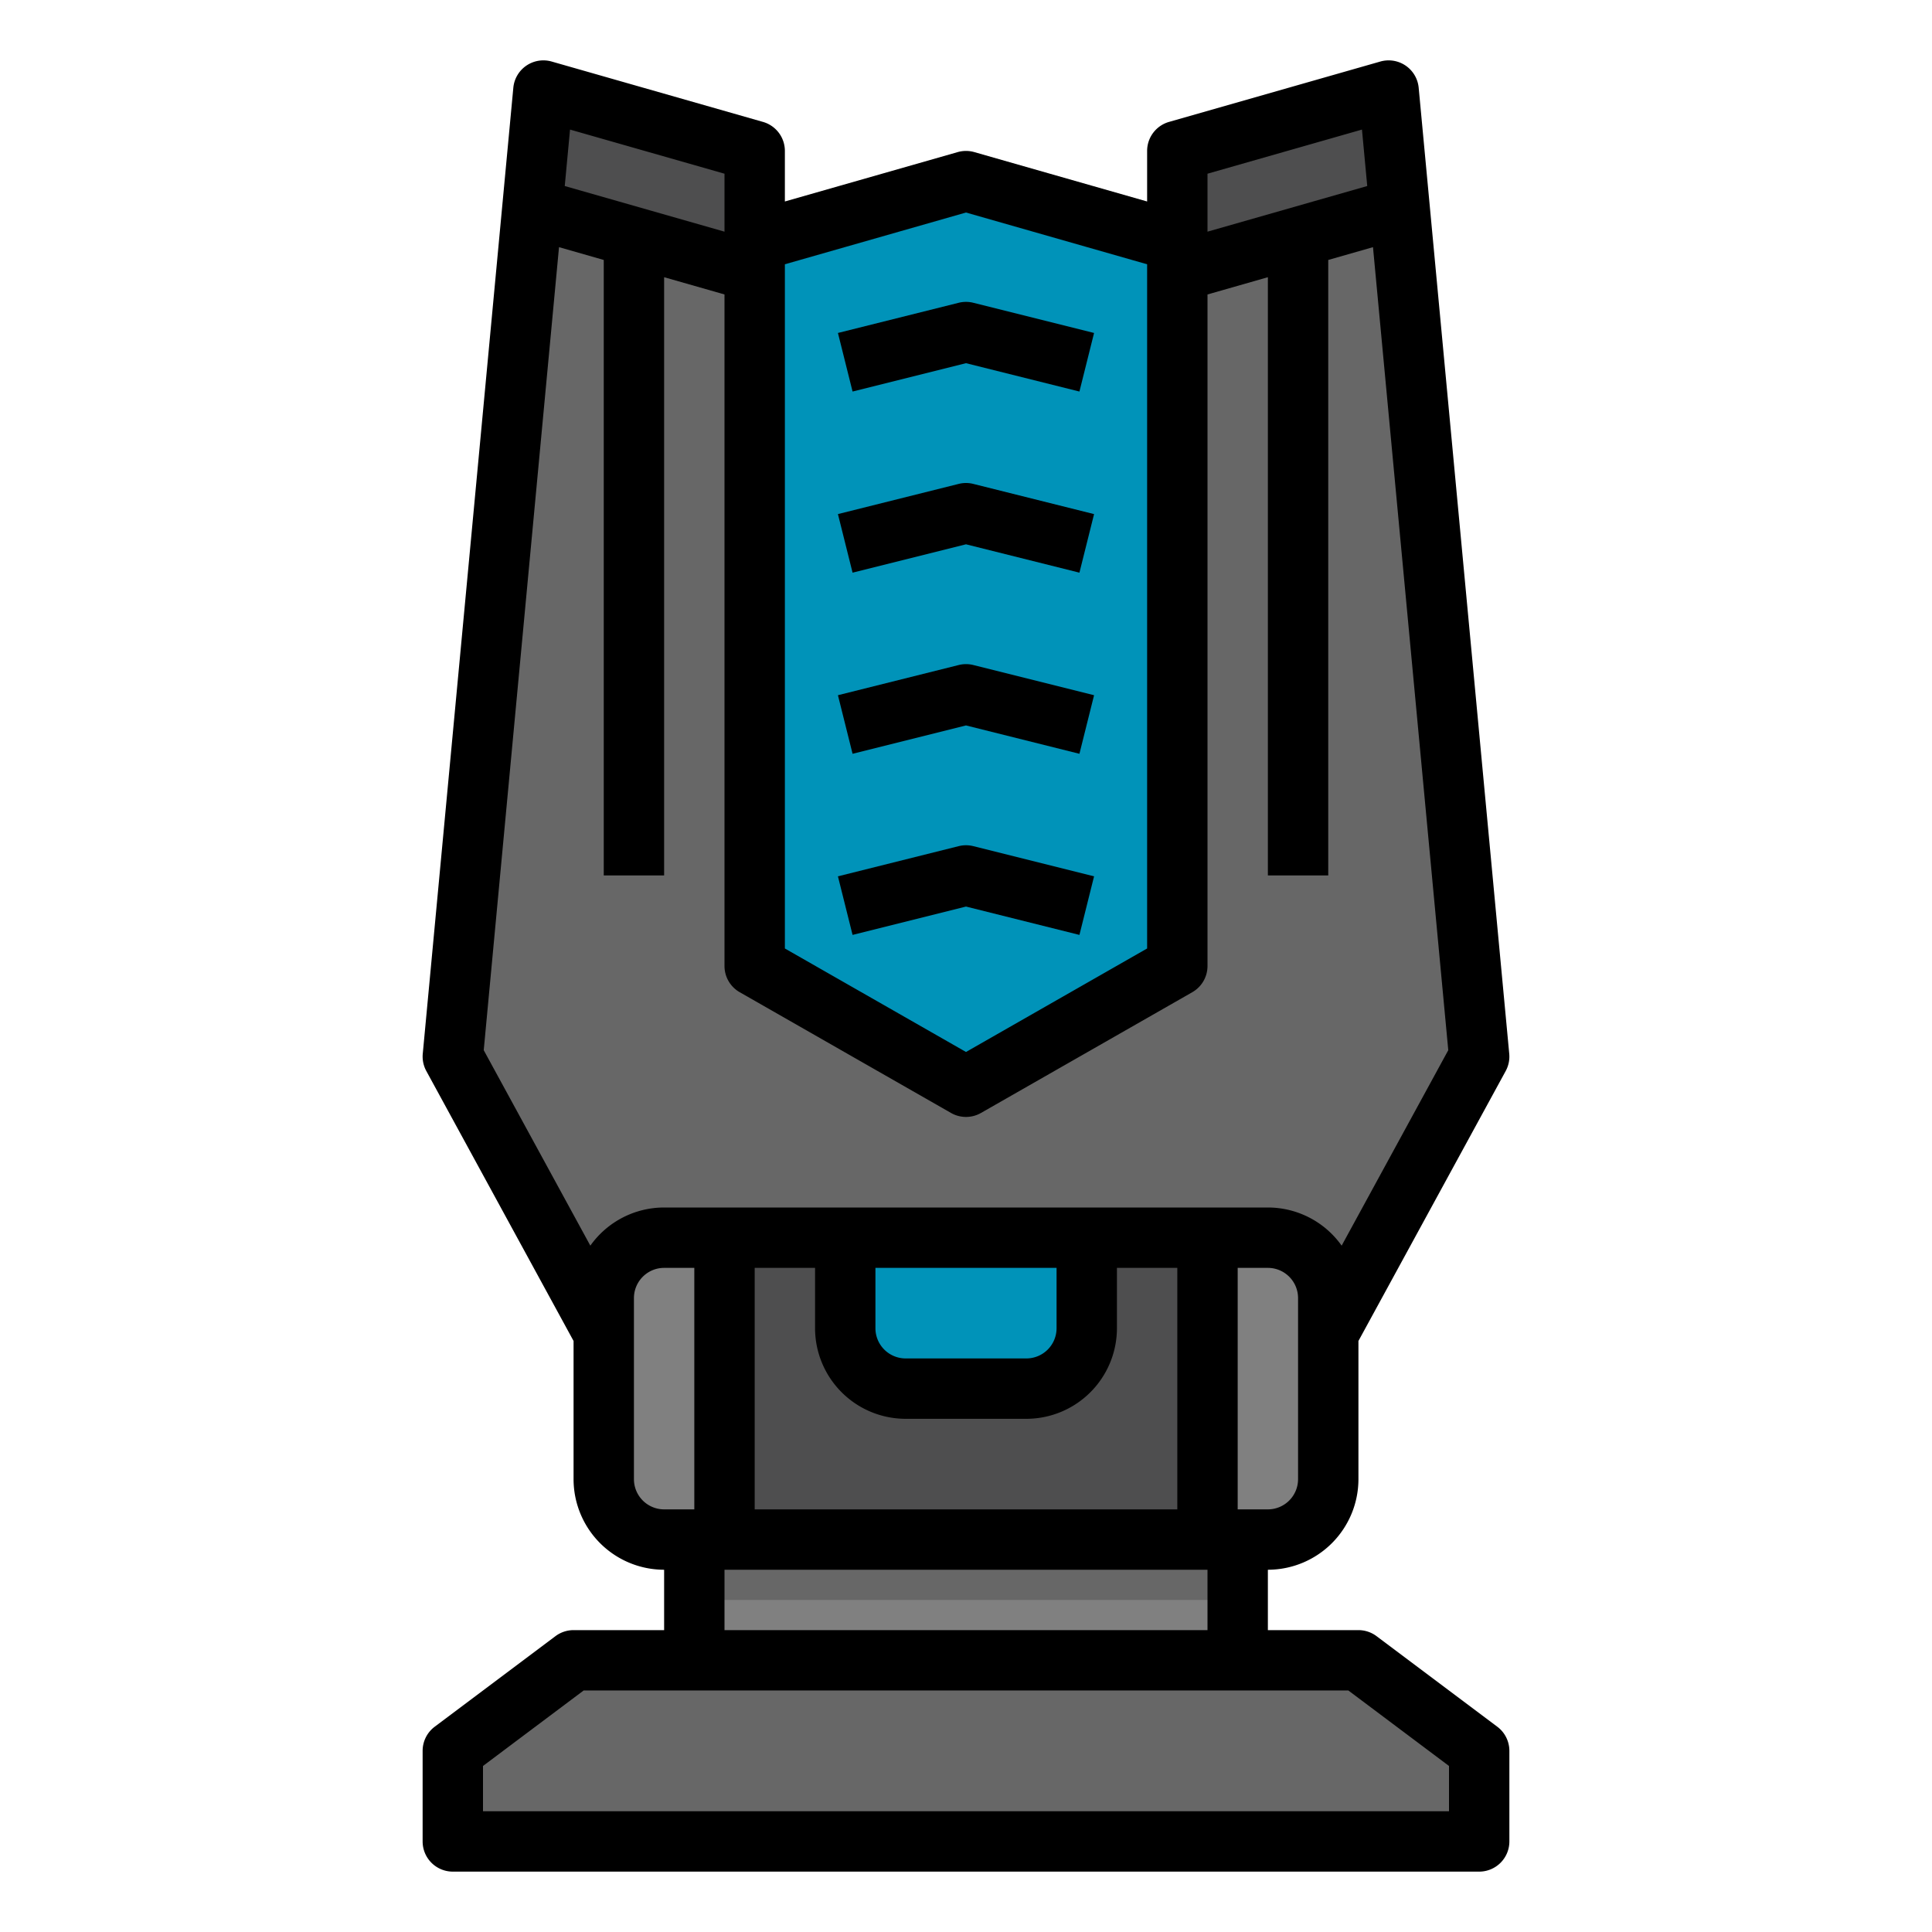 <svg id="Filledoutline" height="70" viewBox="0 0 512 512" width="70" xmlns="http://www.w3.org/2000/svg"><path d="m184 392h144v64h-144z" fill="#808080"/><path d="m344 304h-176v-230.857l88-25.143 88 25.143z" fill="#0093b9"/><path d="m392 280-40 73.33h-192l-40-73.33 21.21-226.28 2.79-29.72 56 16v216l56 32 56-32v-216l56-16 2.79 29.72z" fill="#676767"/><path d="m370.79 53.72-58.79 18.28v-32l56-16z" fill="#4e4e4f"/><path d="m200 40v32l-58.79-18.28 2.79-29.72z" fill="#4e4e4f"/><path d="m392 464-32-24h-208l-32 24v24h272z" fill="#676767"/><rect fill="#4e4e4f" height="80" rx="16" width="192" x="160" y="328"/><path d="m224 328v24a16 16 0 0 0 16 16h32a16 16 0 0 0 16-16v-24z" fill="#0093b9"/><path d="m352 392v-48a16 16 0 0 0 -16-16h-16v80h16a16 16 0 0 0 16-16z" fill="#808080"/><path d="m160 392v-48a16 16 0 0 1 16-16h16v80h-16a16 16 0 0 1 -16-16z" fill="#808080"/><path d="m184 408h144v16h-144z" fill="#676767"/><path d="m396.8 457.6-32-24a8 8 0 0 0 -4.8-1.6h-24v-16a24.028 24.028 0 0 0 24-24v-36.63l39.023-71.539a8 8 0 0 0 .942-4.578l-24-256a8 8 0 0 0 -10.165-6.945l-56 16a8 8 0 0 0 -5.8 7.692v13.394l-45.8-13.086a7.991 7.991 0 0 0 -4.4 0l-45.8 13.086v-13.394a8 8 0 0 0 -5.8-7.692l-56-16a8 8 0 0 0 -10.163 6.945l-24 256a8 8 0 0 0 .942 4.578l39.021 71.539v36.63a24.028 24.028 0 0 0 24 24v16h-24a8 8 0 0 0 -4.8 1.6l-32 24a8 8 0 0 0 -3.2 6.4v24a8 8 0 0 0 8 8h272a8 8 0 0 0 8-8v-24a8 8 0 0 0 -3.2-6.4zm-180.8-121.6v16a24.028 24.028 0 0 0 24 24h32a24.028 24.028 0 0 0 24-24v-16h16v64h-112v-64zm16 0h48v16a8.009 8.009 0 0 1 -8 8h-32a8.009 8.009 0 0 1 -8-8zm112 56a8.009 8.009 0 0 1 -8 8h-8v-64h8a8.009 8.009 0 0 1 8 8zm16.934-357.661 1.4 14.959-42.334 12.096v-15.36zm-104.934 21.981 48 13.715v181.322l-48 27.429-48-27.429v-181.322zm-64-10.286v15.36l-42.336-12.094 1.4-14.959zm-43.856 19.466 11.856 3.392v163.108h16v-158.537l16 4.572v177.965a8 8 0 0 0 4.031 6.946l56 32a8 8 0 0 0 7.938 0l56-32a8 8 0 0 0 4.031-6.946v-177.965l16-4.572v158.537h16v-163.108l11.856-3.392 19.951 212.81-28.254 51.8a23.98 23.98 0 0 0 -19.553-10.11h-160a23.98 23.98 0 0 0 -19.553 10.11l-28.254-51.8zm19.856 326.5v-48a8.009 8.009 0 0 1 8-8h8v64h-8a8.009 8.009 0 0 1 -8-8zm24 24h128v16h-128zm192 64h-256v-12l26.667-20h202.666l26.667 20z"/><path d="m256 96.246 30.06 7.515 3.88-15.522-32-8a8.009 8.009 0 0 0 -3.88 0l-32 8 3.88 15.522z"/><path d="m256 144.246 30.06 7.515 3.88-15.522-32-8a8.009 8.009 0 0 0 -3.88 0l-32 8 3.88 15.522z"/><path d="m256 192.246 30.06 7.515 3.88-15.522-32-8a8.009 8.009 0 0 0 -3.88 0l-32 8 3.88 15.522z"/><path d="m254.06 224.239-32 8 3.88 15.522 30.06-7.515 30.06 7.515 3.88-15.522-32-8a8.009 8.009 0 0 0 -3.88 0z"/></svg>